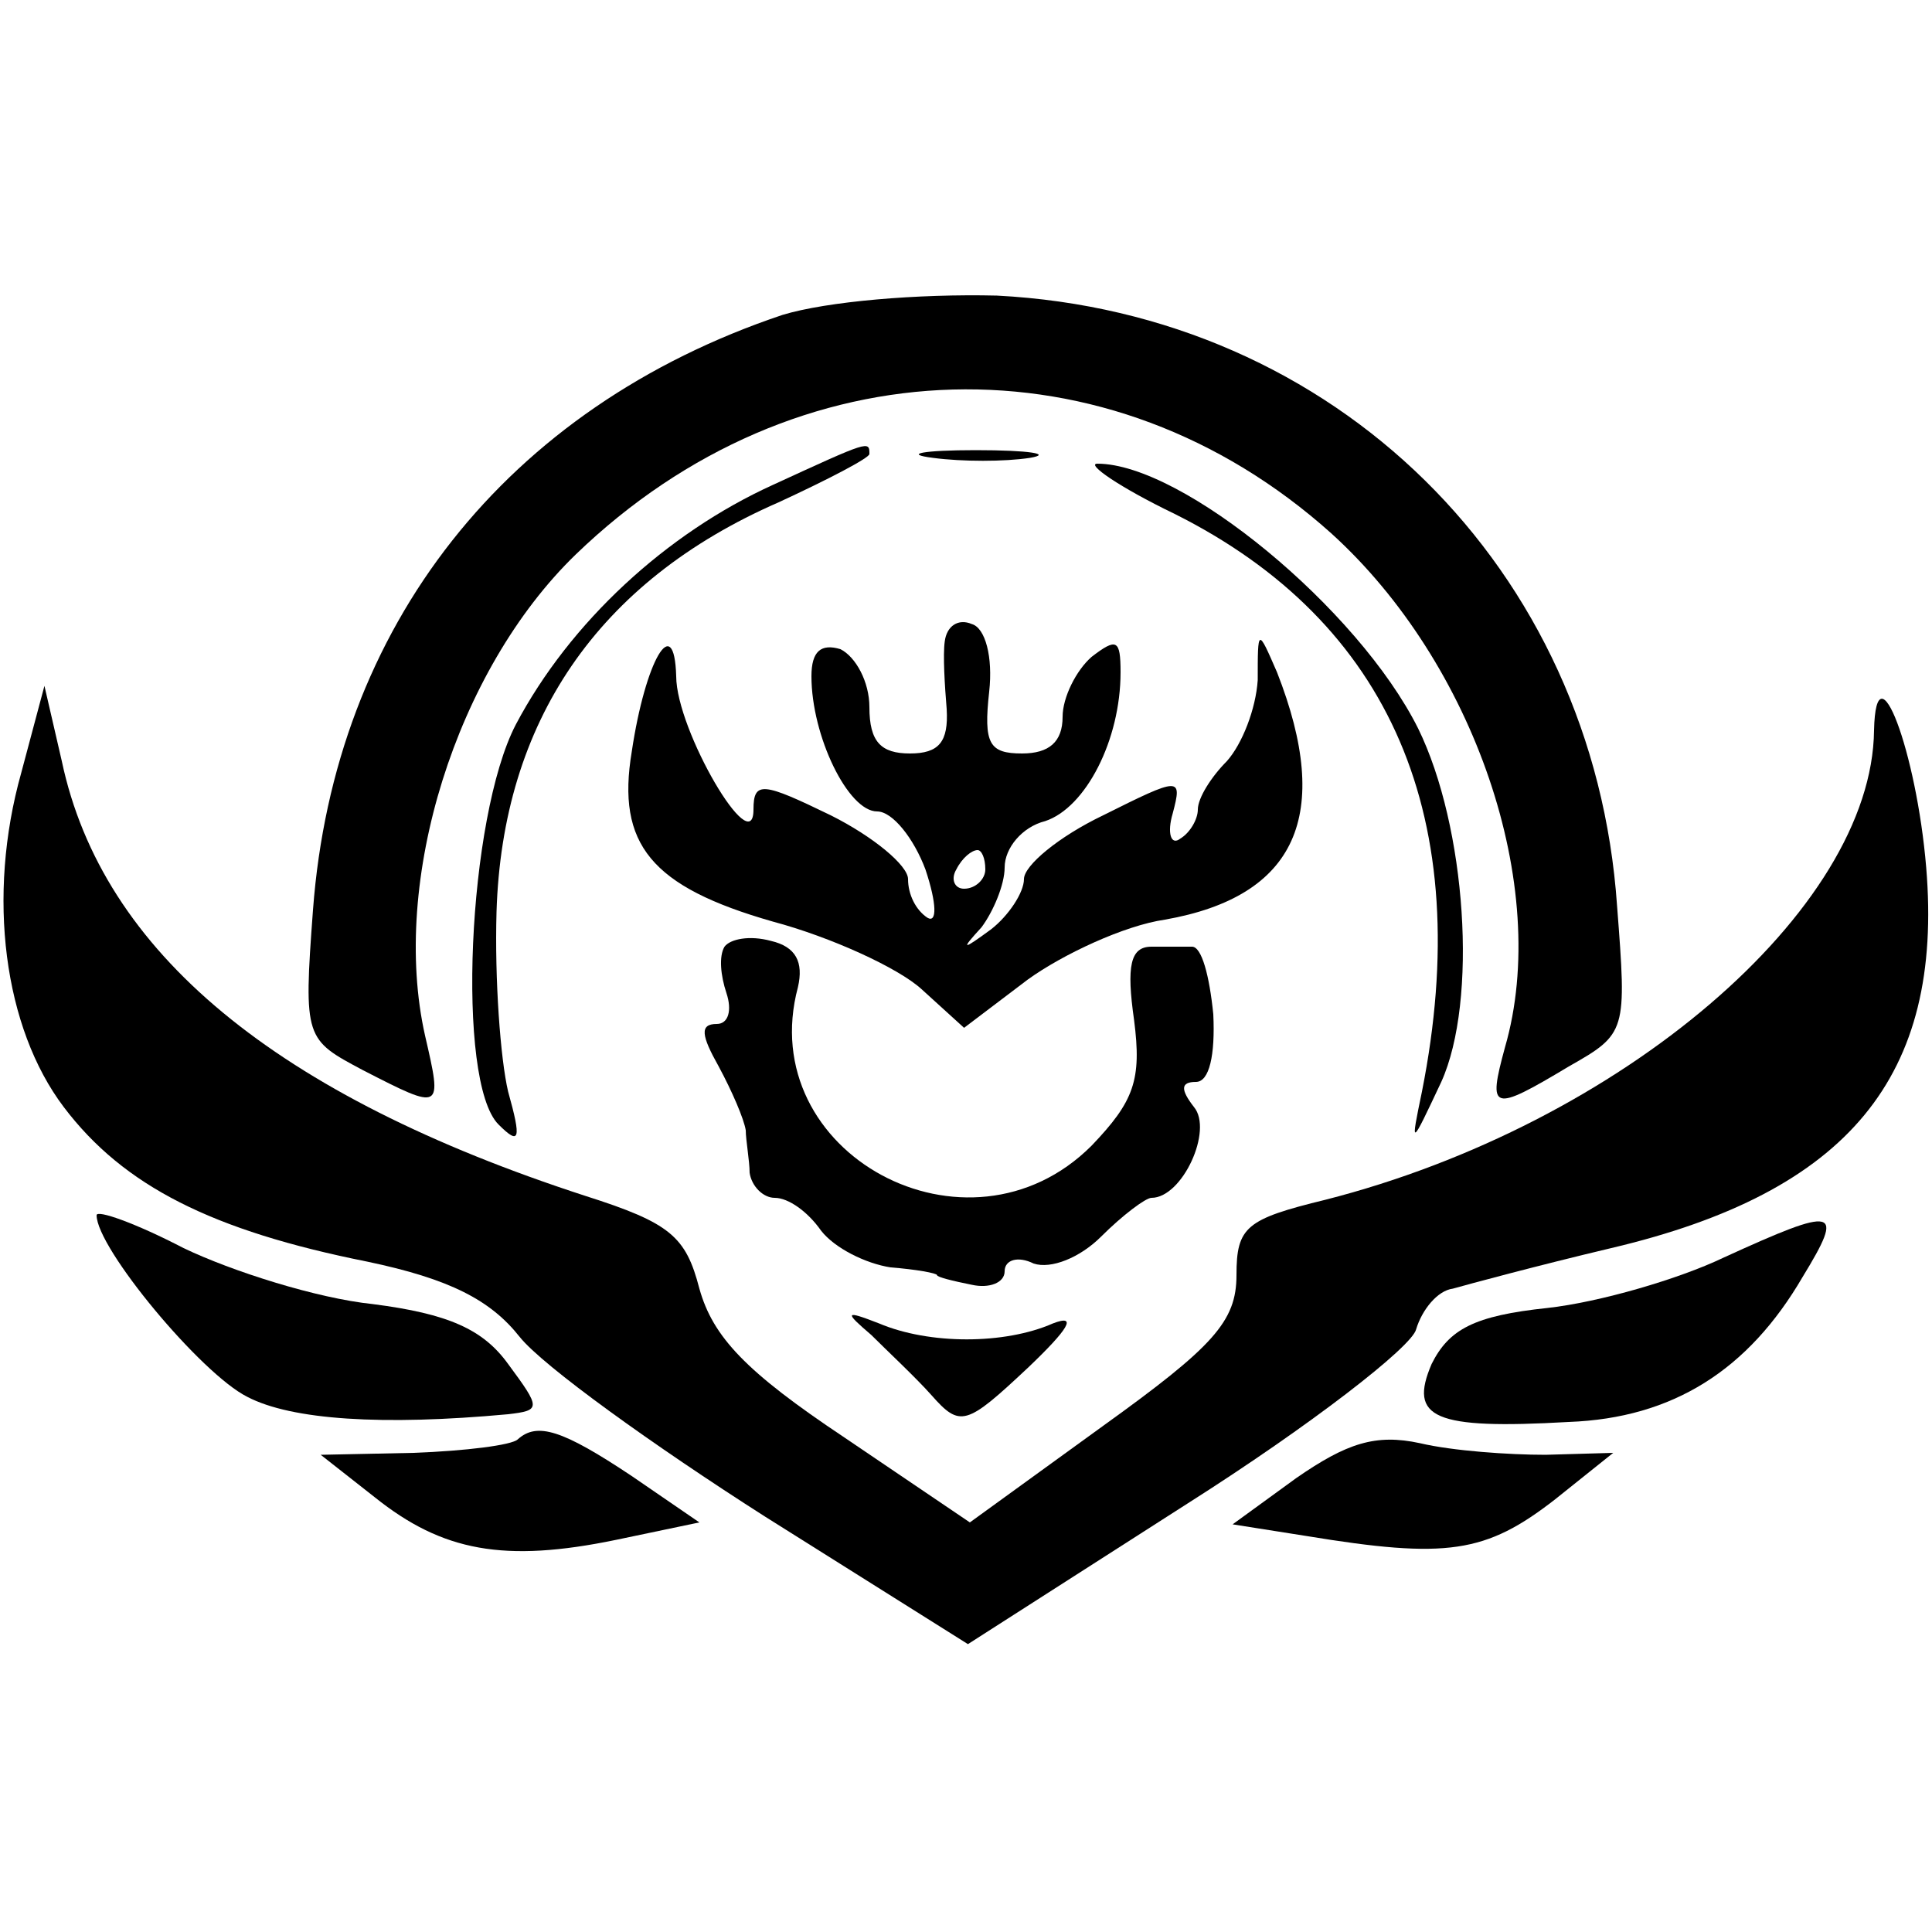 <?xml version="1.0" standalone="no"?>
<!DOCTYPE svg PUBLIC "-//W3C//DTD SVG 20010904//EN"
 "http://www.w3.org/TR/2001/REC-SVG-20010904/DTD/svg10.dtd">
<svg version="1.0" xmlns="http://www.w3.org/2000/svg"
 width="100pt" height="100pt" viewBox="0 0 100 100"
 preserveAspectRatio="xMidYMid meet">
<g transform="translate(0,100) scale(0.1,-0.1)"
fill="#000000" stroke="none">
<path d="M405 837 c-143 -48 -232 -161 -243 -308 -5 -67 -4 -67 26 -83 41 -21
41 -21 32 18 -18 80 16 189 78 249 114 110 276 114 391 11 74 -67 114 -183 90
-266 -9 -33 -7 -34 33 -10 30 17 30 18 25 83 -12 175 -146 307 -321 316 -41 1
-88 -3 -111 -10z"/>
<path d="M400 749 c-55 -25 -105 -71 -133 -124 -25 -48 -31 -185 -9 -207 11
-11 12 -8 5 17 -4 17 -7 58 -6 93 3 98 52 171 146 212 26 12 47 23 47 25 0 7
0 7 -50 -16z"/>
<path d="M483 763 c15 -2 37 -2 50 0 12 2 0 4 -28 4 -27 0 -38 -2 -22 -4z"/>
<path d="M608 734 c112 -56 156 -158 128 -299 -6 -29 -6 -29 10 5 19 42 13
132 -12 183 -31 62 -122 137 -166 137 -6 0 11 -12 40 -26z"/>
<path d="M489 668 c-1 -7 0 -23 1 -35 1 -17 -4 -23 -19 -23 -15 0 -21 6 -21
24 0 13 -7 26 -15 30 -10 3 -15 -1 -15 -14 0 -31 19 -70 34 -70 8 0 19 -14 25
-30 6 -18 6 -28 1 -25 -6 4 -10 12 -10 20 0 7 -18 22 -40 33 -35 17 -40 18
-40 3 0 -27 -40 41 -40 69 -1 34 -16 8 -23 -39 -8 -48 10 -70 73 -88 30 -8 65
-24 77 -35 l22 -20 33 25 c18 13 50 28 71 31 68 12 87 54 58 128 -10 23 -10
23 -10 -4 -1 -15 -8 -33 -16 -42 -8 -8 -15 -19 -15 -25 0 -5 -4 -12 -9 -15 -5
-4 -7 3 -4 13 5 19 4 19 -36 -1 -23 -11 -41 -26 -41 -33 0 -7 -8 -19 -17 -26
-15 -11 -16 -11 -5 1 6 8 12 22 12 31 0 10 9 21 21 24 21 7 39 42 39 77 0 17
-2 18 -15 8 -8 -7 -15 -21 -15 -31 0 -13 -7 -19 -21 -19 -17 0 -20 5 -17 32 2
18 -2 33 -9 35 -7 3 -13 -1 -14 -9z m21 -118 c0 -5 -5 -10 -11 -10 -5 0 -7 5
-4 10 3 6 8 10 11 10 2 0 4 -4 4 -10z"/>
<path d="M11 600 c-18 -64 -9 -132 22 -173 31 -41 77 -64 157 -80 43 -9 64
-20 79 -39 12 -15 69 -56 127 -93 l105 -66 114 73 c63 40 116 81 118 90 3 10
11 20 19 21 7 2 44 12 82 21 123 29 172 89 163 197 -5 60 -26 116 -27 71 -1
-93 -131 -204 -284 -243 -41 -10 -46 -14 -46 -39 0 -24 -12 -37 -69 -78 l-69
-50 -65 44 c-51 34 -68 52 -75 77 -7 27 -15 34 -59 48 -160 52 -250 126 -271
225 l-9 39 -12 -45z"/>
<path d="M375 510 c-3 -5 -2 -15 1 -24 3 -9 1 -16 -5 -16 -9 0 -8 -6 1 -22 7
-13 13 -27 14 -33 0 -5 2 -16 2 -22 1 -7 7 -13 13 -13 7 0 17 -7 24 -17 7 -9
23 -17 36 -19 13 -1 24 -3 24 -4 0 -1 8 -3 18 -5 9 -2 17 1 17 7 0 6 7 8 15 4
9 -3 24 3 35 14 11 11 23 20 26 20 16 0 32 35 22 47 -7 9 -7 13 1 13 7 0 10
14 9 35 -2 20 -6 35 -11 35 -4 0 -13 0 -21 0 -11 0 -13 -10 -9 -38 4 -31 0
-42 -22 -65 -64 -64 -175 -4 -152 82 3 13 -1 21 -14 24 -11 3 -21 1 -24 -3z"/>
<path d="M50 371 c0 -17 54 -82 78 -94 23 -12 70 -15 135 -9 17 2 17 3 0 26
-13 18 -31 26 -70 31 -29 3 -73 17 -98 29 -25 13 -45 20 -45 17z"/>
<path d="M892 349 c-23 -11 -64 -23 -91 -26 -38 -4 -51 -11 -60 -29 -12 -28 1
-34 71 -30 54 2 93 27 121 75 22 36 18 37 -41 10z"/>
<path d="M451 309 c8 -8 23 -22 31 -31 15 -17 18 -16 50 14 21 20 26 28 13 23
-25 -11 -64 -11 -90 0 -18 7 -18 6 -4 -6z"/>
<path d="M268 255 c-3 -3 -27 -6 -54 -7 l-48 -1 28 -22 c35 -28 67 -34 125
-22 l43 9 -35 24 c-36 24 -49 28 -59 19z"/>
<path d="M671 235 l-33 -24 38 -6 c73 -12 93 -9 129 19 l30 24 -35 -1 c-19 0
-48 2 -65 6 -23 5 -38 0 -64 -18z"/>
</g>
</svg>

